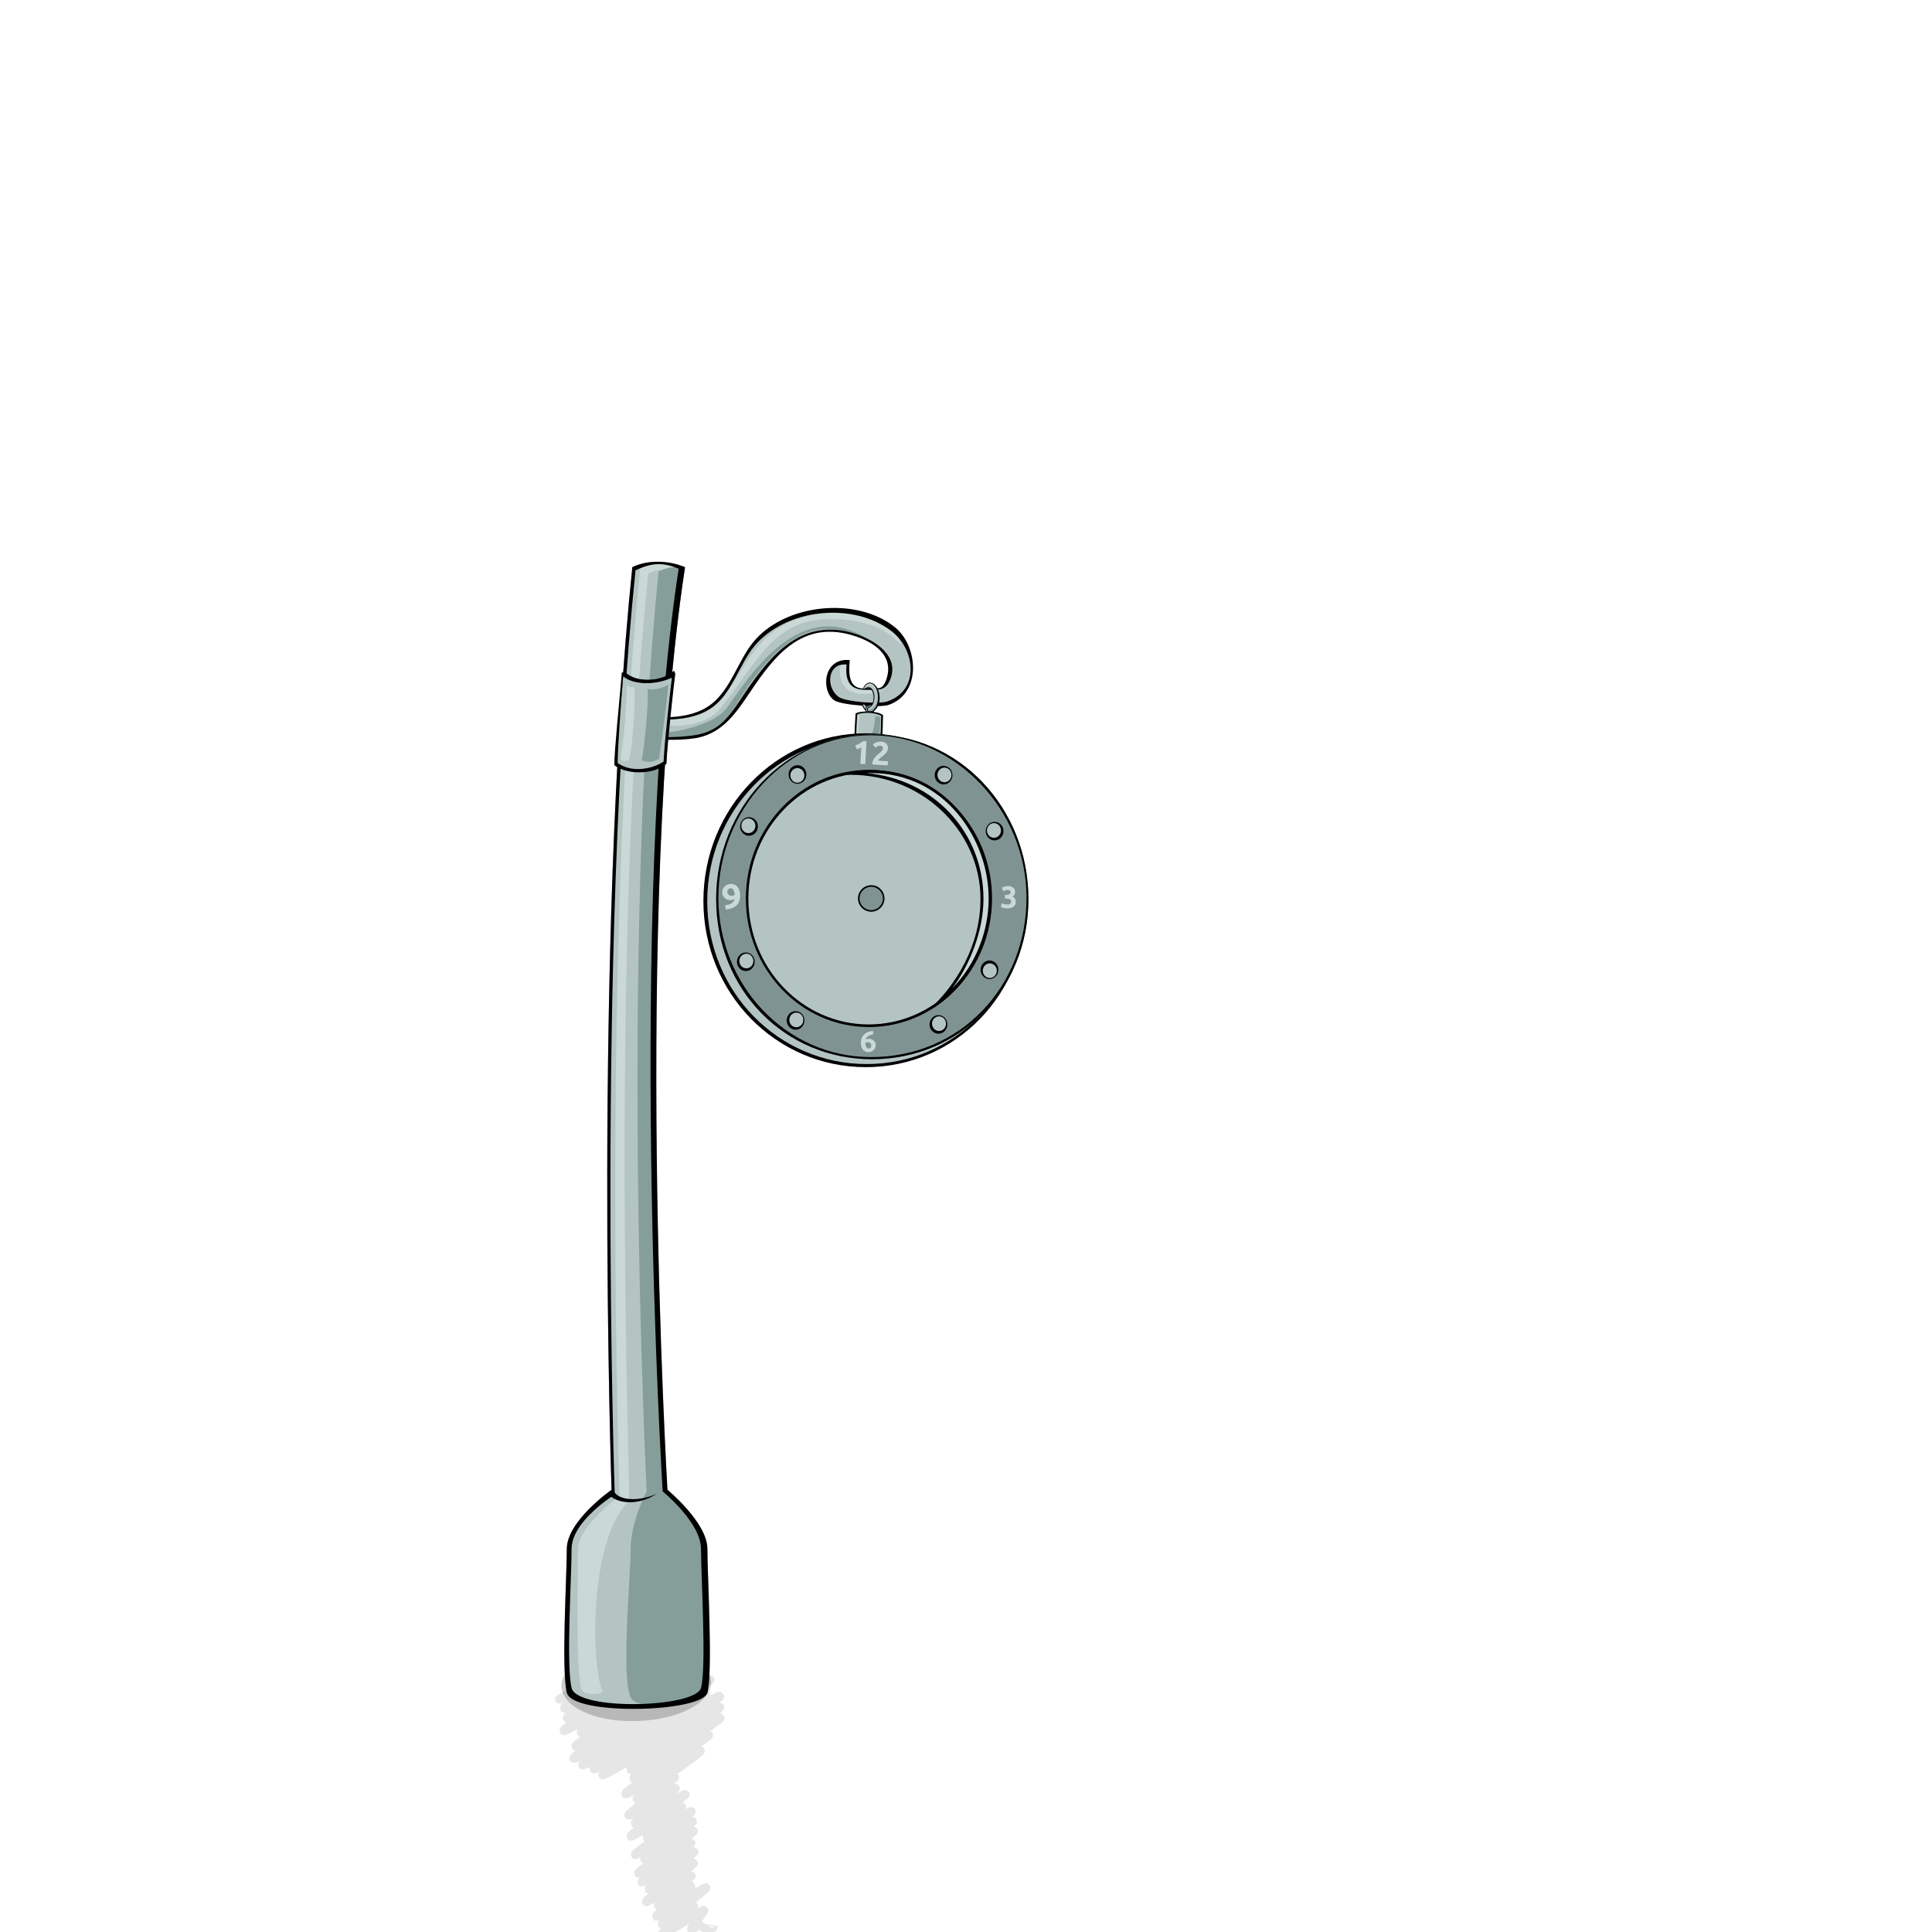 <?xml version="1.0" encoding="utf-8"?>
<!DOCTYPE svg PUBLIC "-//W3C//DTD SVG 1.1//EN" "http://www.w3.org/Graphics/SVG/1.1/DTD/svg11.dtd">
<svg version="1.1" id="horloge" xmlns="http://www.w3.org/2000/svg" xmlns:xlink="http://www.w3.org/1999/xlink" x="0px" y="0px"
	 width="650px" height="650px" viewBox="0 187 650 650" enable-background="new 0 187 650 650" xml:space="preserve">
<path opacity="0.1" fill="none" stroke="#000000" stroke-width="3" stroke-linecap="round" stroke-linejoin="round" d="
	M188.229,758.633c0.057,0.098,7.083-4.258,7.154-4.13c0.12,0.206-5.688,7.063-5.596,7.223c0.213,0.371,16.715-10.098,16.911-9.762
	c0.24,0.417-16.157,12.51-15.863,13.02c0.296,0.512,23.981-14.809,24.396-14.087c0.405,0.701-25.958,17.626-25.512,18.399
	c0.438,0.757,36.056-21.869,36.512-21.08c0.54,0.935-31.299,20.606-30.752,21.556c0.634,1.098,37.322-22.783,37.859-21.857
	c0.492,0.854-40.158,25.625-39.612,26.571c0.729,1.264,42.817-26.051,43.394-25.054c0.653,1.132-44.667,28.04-44.042,29.122
	c0.565,0.978,45.166-27.629,45.838-26.464c0.523,0.905-43.49,27.652-42.872,28.723c0.608,1.054,40.606-25.136,41.338-23.866
	c0.554,0.96-38.132,24.104-37.511,25.182c0.468,0.811,41.569-25.563,42.248-24.391c0.591,1.023-39.861,25.549-39.381,26.381
	c0.538,0.93,38.946-23.527,39.396-22.746c0.483,0.838-30.282,20.273-29.883,20.965c0.427,0.741,29.595-18.116,30.042-17.344
	c0.354,0.614-29.52,19.488-29.065,20.275c0.415,0.721,24.707-15.417,25.205-14.552c0.416,0.722-28.442,18.897-27.938,19.769
	c0.424,0.733,24.716-15.184,25.112-14.499c0.4,0.691-21.66,15.629-21.318,16.221c0.263,0.458,12.457-7.688,12.671-7.318
	c0.289,0.503-15.696,12.349-15.434,12.803c0.244,0.421,15.466-9.493,15.712-9.071c0.201,0.353-13.795,11.483-13.614,11.798
	c0.247,0.427,16.706-10.104,16.905-9.761c0.292,0.508-18.529,13.536-18.214,14.078c0.266,0.461,16.82-10.219,17.041-9.839
	c0.167,0.288-11.988,9.857-11.779,10.219c0.274,0.476,14.711-9.05,14.953-8.634c0.35,0.606-19.112,13.95-18.815,14.465
	c0.233,0.401,19.025-11.546,19.269-11.124c0.256,0.442-16.375,12.186-16.113,12.639c0.206,0.354,16.257-9.849,16.457-9.502
	c0.292,0.504-18.762,13.788-18.489,14.262c0.211,0.363,17.446-10.559,17.657-10.195c0.236,0.411-16.835,12.756-16.614,13.14
	c0.209,0.364,17.372-10.537,17.591-10.157c0.256,0.449-15.387,12.096-15.165,12.483c0.193,0.337,14.847-9.033,15.048-8.688
	c0.211,0.364-16.118,12.554-15.887,12.951c0.223,0.384,14.889-9.083,15.099-8.718c0.16,0.278-11.388,9.571-11.185,9.925
	c0.207,0.358,10.793-6.758,11.022-6.362c0.204,0.354-11.76,9.748-11.545,10.121c0.182,0.314,16.414-9.987,16.635-9.604
	c0.281,0.486-14.985,11.859-14.782,12.211c0.231,0.399,10.451-6.439,10.627-6.136c0.215,0.374-11.102,9.451-10.899,9.8
	c0.188,0.329,14.217-8.646,14.407-8.317c0.096,0.164-4.475,6.365-4.38,6.528c0.093,0.16,2.772-1.833,2.873-1.656
	c0.04,0.069,2.919,1.79,2.968,1.873c0.022,0.04,1.587-0.955,1.604-0.927"/>
<path opacity="0.2" enable-background="new    " d="M239.224,752.885c0.211,6.893-10.904,12.784-25.159,13.157
	c-14.257,0.372-24.984-4.912-25.196-11.807c-0.211-6.892,11.177-12.782,25.434-13.155
	C228.56,740.705,239.013,745.995,239.224,752.885z"/>
<g id="horloge_-_poteau">
	<path fill="#B3C4C2" d="M211.388,428.873c9.565,0,20.74,1.791,28.607-4.152c6.302-4.759,8.863-14.285,13.699-20.184
		c10.536-12.854,33.461-15.215,46.374-5.094c7.758,6.082,9.569,19.742-1.572,23.543c-2.948,1.006-13.995,0.107-16.285-1.507
		c-4.483-3.162-4.468-11.613,2.99-11.142c-0.493,4.688-0.209,8.297,5.442,8.533c4.84,0.202,7.078,0.02,8.197-2.889
		c3.162-8.21-4.508-13.639-11.004-15.726c-17.788-5.714-28.137,6.574-37.071,19.616c-4.463,6.516-7.437,12.53-15.845,14.257
		c-5.555,1.141-21.973,2.012-24.603-3.104L211.388,428.873z"/>
	<path fill="#859E9A" d="M223.75,433.442c3.225,0,15.589-2.418,20.157-7.525c4.569-5.106,23.919-41.657,49.452-22.844
		c-9.139-3.763-24.726-14.782-46.764,22.844c-6.969,11.899-23.651,9.408-23.651,9.408L223.75,433.442z"/>
	<path fill="#CAD8D6" d="M223.75,431.024c0,0,12.793,1.705,18.813-5.913c13.17-16.663,18.003-30.166,37.628-29.833
		c15.856,0.269,20.963,6.72,22.845,8.601c-0.539-7.256-15.326-11.078-23.115-10.75c-25.531,1.076-28.488,19.619-37.894,29.833
		c-4.607,5.002-18.813,5.912-18.813,5.912L223.75,431.024z"/>
	<path fill="#CAD8D6" d="M282.609,410.867c-0.27,2.418-1.076,12.9,14.513,8.6c-7.525-0.269-13.034-0.077-12.296-8.907
		C284.49,410.598,282.609,410.867,282.609,410.867z"/>
	<path d="M301.14,398.073c-12.912-10.511-37.449-8.059-47.984,5.291c-4.836,6.126-7.397,15.479-13.7,20.423
		c-7.866,6.17-19.042,4.312-28.606,4.312l-1.612,3.308c2.632,5.313,20.125,4.947,25.679,3.762
		c8.407-1.793,12.931-8.616,17.457-15.343c8.197-12.185,17.673-24.695,35.46-18.759c6.498,2.167,12.782,6.575,10.514,14.021
		c-1.458,4.778-3.136,3.178-7.1,3.513c-5.659,0.479-5.839-4.651-5.345-9.52c-8.937-0.901-9.79,10.205-5.306,13.49
		c2.291,1.676,15.49,2.609,18.436,1.564C310.172,420.189,308.898,404.39,301.14,398.073z M298.493,422.986
		c-2.947,1.007-13.994,0.108-16.284-1.507c-4.483-3.162-3.937-11.511,2.617-10.919c-0.494,4.688,0.575,8.609,6.286,8.511
		c3.965-0.066,6.652,0.672,8.309-3.245c3.429-8.102-5.09-13.484-11.587-15.572c-17.787-5.714-28.138,6.574-37.072,19.617
		c-4.463,6.516-7.437,12.53-15.844,14.256c-5.556,1.141-21.973,2.013-24.605-3.103l1.074-2.151c9.566,0,20.741,1.791,28.608-4.152
		c6.302-4.759,8.863-14.284,13.697-20.183c10.538-12.855,33.462-15.216,46.374-5.095
		C307.822,405.524,309.634,419.186,298.493,422.986z"/>
	<path fill="#B3C4C2" d="M190.693,756.492c-1.881-7.795,0-38.97,0-48.377c0-9.408,15.052-19.889,15.052-19.889
		s-6.181-181.95,6.987-310.417c5.645-2.688,12.632-2.15,17.738,0c-17.47,114.49-5.913,310.417-5.913,310.417
		s13.437,11.02,13.437,19.889c0,8.867,1.882,41.656,0,48.377C236.114,763.211,192.574,764.285,190.693,756.492z"/>
	<path fill="#CAD8D6" d="M227.245,377.81c0,0-6.182-2.688-11.827,0c-13.168,128.467-6.987,312.567-6.987,312.567
		c-2.24,1.522-13.976,10.802-13.976,17.738c0,9.406-0.806,39.238,1.076,47.031c0.668,2.769,7.8,1.85,7.256,0.807
		c-3.709-7.108-5.106-50.258,8.87-63.966c0.538-2.685-6.719-183.561,6.45-312.027c5.644-2.689,5.912,0,5.912,0L227.245,377.81z"/>
	<path fill="#859E9A" d="M212.194,758.104c-3.32-7.299,0-40.582,0-49.989c0-9.405,5.374-19.35,5.374-19.35
		s-9.138-181.056,4.031-309.523c2.15-1.075,4.839-1.792,8.871-1.433c-17.47,114.491-6.453,310.417-6.453,310.417
		s13.439,11.02,13.439,19.889s1.344,38.97-0.537,45.687C235.039,760.523,214.433,763.03,212.194,758.104z"/>
	<path d="M237.994,708.115c0-8.869-13.437-19.889-13.437-19.889S213,492.302,230.47,377.811c-5.107-2.15-12.094-2.688-17.739,0
		c-13.167,128.467-6.987,310.416-6.987,310.416s-15.051,10.483-15.051,19.889c0,9.406-1.881,40.582,0,48.378
		c1.881,7.792,45.42,6.718,47.301,0C239.875,749.772,237.994,716.984,237.994,708.115z M235.844,754.88
		c-1.881,6.718-41.657,7.794-43.538,0c-1.882-7.794,0-37.358,0-46.765c0-9.405,14.513-18.276,14.513-18.276
		s-6.182-182.488,6.989-310.953c5.643-2.688,9.405-2.688,14.511-0.539c-17.469,114.491-5.374,310.419-5.374,310.419
		s12.9,10.48,12.9,19.351C235.844,716.984,237.725,748.16,235.844,754.88z"/>
	<path fill="#B3C4C2" d="M209.776,413.285c3.089,2.957,11.288,3.359,17.2,0.538c-0.404,3.091-2.553,23.114-2.823,30.102
		c-2.821,1.344-12.093,2.957-16.797,0.539C207.357,439.356,209.103,421.752,209.776,413.285z"/>
	<path d="M209.211,413.285c-0.702,8.467-2.528,26.071-2.528,31.177c5.063,3.762,14.379,2.687,17.546-0.539
		c0.281-6.987,2.527-27.01,2.948-30.102C221.001,416.644,212.44,416.243,209.211,413.285z M223.268,443.199
		c-3.64,2.517-10.626,3.95-15.462,0.512c0-4.873,1.164-21.136,1.828-29.216c3.051,2.821,10.582,3.206,16.42,0.513
		C225.656,417.958,223.534,436.529,223.268,443.199z"/>
	<path d="M226.761,412.665c-3.884,3.644-12.686,4.382-16.68,0.258c-0.285,0.167-0.647,0.364-0.978,0.497
		c3.292,4.031,11.624,4.636,18.142,0.403C227.045,413.327,226.992,413.048,226.761,412.665z"/>
	<path fill="#859E9A" d="M217.837,418.841c2.33,0.358,4.479-0.178,6.988-1.434c-0.358,6.092-3.045,24.009-3.045,24.905
		c-2.866,1.433-4.121,1.074-5.914,0.537C216.584,439.983,218.376,423.858,217.837,418.841z"/>
	<path fill="#CAD8D6" d="M210.85,417.586c0.897,0.359,1.255,0.717,2.33,0.717c1.075,0-0.537,24.367-1.792,24.546
		c-1.253,0.181-1.792,0.358-2.688-0.537C209.776,437.833,211.029,421.887,210.85,417.586z"/>
	<path d="M206.281,687.867c0.448,3.495,7.346,4.931,14.693,1.702c-7.615,4.929-14.785,2.42-16.037,0.181
		C205.654,688.317,206.281,687.867,206.281,687.867z"/>
</g>
<g id="horloge_-_attache">
	<path d="M291.045,423.994c0.308,0.542,0.716,0.882,1.157,0.882c0.929,0,1.714-1.486,1.714-3.242s-0.786-3.073-1.714-3.073
		c-0.234,0-0.461-0.073-0.667,0.098c-0.323-0.003-0.729-0.027-1.195-0.115c0.547-1.084,1.376-1.925,2.317-1.891
		c1.88,0.068,3.294,2.396,3.294,5.173c0,2.777-1.607,4.864-3.294,4.864c-1.185,0-2.188-1.079-2.68-2.685
		C290.318,424.009,290.689,424.007,291.045,423.994z M292.655,426.152c1.34,0,2.471-2.023,2.471-4.418
		c0-2.394-1.13-4.417-2.471-4.417c-0.573,0-1.109,0.374-1.535,0.989c0.32-0.289,0.688-0.451,1.083-0.451
		c1.263,0,2.25,1.659,2.25,3.78c0,2.12-0.988,3.778-2.25,3.778c-0.536,0-1.022-0.298-1.405-0.806
		C291.255,425.547,291.926,426.152,292.655,426.152z"/>
	<path fill="#B3C4C2" d="M290.8,424.011c0.357,0.638,0.855,1.033,1.403,1.033c1.095,0,1.982-1.573,1.982-3.511
		c0-1.939-0.888-3.343-1.982-3.343c-0.417,0-0.806,0.063-1.125,0.454c-0.167-0.005-0.341-0.015-0.512-0.033
		c0.502-1.018,1.252-1.665,2.09-1.665c1.511,0,2.739,2.099,2.739,4.687c0,2.587-1.227,4.687-2.739,4.687
		c-1,0-1.874-0.923-2.35-2.295C290.462,424.022,290.63,424.018,290.8,424.011z"/>
	<path fill="#859E9A" d="M295.104,423.186c-0.943,1.971-2.598,3.718-4.258,1.612C291.341,426.589,294.431,427.037,295.104,423.186z"
		/>
	<path fill="#B3C4C2" d="M292.673,424.236c0.167,0,0.326,0.04,0.473,0.104c-0.087,0.13-0.164,0.207-0.355,0.367
		c-0.511,0-0.924,0.466-0.924,1.043c0,0.573,0.412,1.04,0.924,1.04c0.268,0,0.506-0.13,0.674-0.335
		c0.166-0.061,0.34-0.161,0.501-0.271c-0.154,0.659-0.671,1.146-1.292,1.146c-0.742,0-1.345-0.691-1.345-1.546
		C291.33,424.93,291.931,424.236,292.673,424.236z"/>
	<path d="M292.792,426.925c-0.583,0-1.059-0.528-1.059-1.175c0-0.649,0.475-1.177,1.059-1.177c0.045,0,0.091,0.009,0.136,0.015
		c-0.04,0.035-0.081,0.073-0.136,0.119c-0.039,0.032-0.067,0.083-0.092,0.146c-0.392,0.052-0.698,0.433-0.698,0.897
		c0,0.498,0.354,0.905,0.788,0.905c0.155,0,0.298-0.052,0.419-0.14c0.146-0.015,0.315-0.075,0.488-0.167
		C293.511,426.692,293.176,426.925,292.792,426.925z"/>
	<path d="M292.673,424.103c0.194,0,0.378,0.045,0.548,0.123c-0.062,0.097-0.106,0.164-0.16,0.227
		c-0.123-0.049-0.252-0.081-0.388-0.081c-0.666,0-1.209,0.633-1.209,1.41c0,0.779,0.543,1.411,1.209,1.411
		c0.512,0,0.95-0.375,1.125-0.901c0.118-0.07,0.229-0.147,0.33-0.231c-0.119,0.794-0.722,1.402-1.454,1.402
		c-0.815,0-1.479-0.754-1.479-1.681C291.195,424.856,291.858,424.103,292.673,424.103z"/>
	<path fill="#CAD8D6" d="M295.16,420.341c-0.269-1.581-1.046-3.009-2.117-3.294c-1.142-0.301-1.848,0.807-2.082,1.009
		c0.671-0.47,1.283-0.824,2.082-0.503C294.052,417.955,294.454,418.762,295.16,420.341z"/>
	<path fill="#B3C4C2" d="M287.715,435.145c0-2.508,0.18-5.375,0.358-8.063c3.763-0.805,6.45-0.448,8.78,0.539
		c-0.179,2.329,0,4.568-0.359,7.346C295.599,437.294,289.506,438.549,287.715,435.145z"/>
	<path d="M287.859,427.02c-0.178,2.688-0.359,5.555-0.359,8.063c1.792,3.404,8.354,2.246,9.25-0.083
		c0.359-2.777,0.18-5.018,0.359-7.346C295.75,426.25,290,425.917,287.859,427.02z M296.164,434.759
		c-0.825,2.083-6.439,3.204-8.091,0.16c0-2.242,0.147-5.121,0.314-7.523c1.791-0.941,6.451-0.716,8.106,0.494
		C296.33,429.97,296.494,432.275,296.164,434.759z"/>
	<path fill="#CAD8D6" d="M288.656,427.754c0,0-0.638,5.52-0.236,7.201c1.445,2.218,5.611,1.512,6.989-0.336
		c0.068-1.511,0.808-5.61,0.808-5.61l-0.808,0.403c0,0-0.302,3.225-0.57,4.804c-0.37,0.941-4.067,2.822-6.014,0.135
		c-0.167-2.721,0.504-6.686,0.504-6.686L288.656,427.754z"/>
	<path fill="#859E9A" d="M290.134,436.265c3.562,0.807,4.719-0.711,5.712-1.546c-0.017-0.633,0.447-5.218,0.38-6.427
		c-0.627-0.269-1.702-0.405-1.702-0.405C294.053,431.65,294.031,435.19,290.134,436.265z"/>
</g>
<g id="horloge_-_cadran">
	<path fill="#B3C4C2" d="M344.96,490.511c0,30.776-23.746,55.271-53.579,55.271c-29.832,0-54.015-24.495-54.015-55.271
		s24.183-55.726,54.015-55.726C321.215,434.787,344.96,459.734,344.96,490.511z"/>
	<circle fill="#7F9392" cx="293.125" cy="489.375" r="4.25"/>
	<path d="M291.313,433.711c-30.189,0-54.662,25.245-54.662,56.39c0,31.144,24.473,55.932,54.662,55.932
		c30.189,0,54.218-24.788,54.218-55.932C345.531,458.958,321.503,433.711,291.313,433.711z M291.596,544.992
		c-29.633,0-53.656-24.265-53.656-54.748s24.024-55.195,53.656-55.195c29.633,0,53.221,24.711,53.221,55.195
		S321.229,544.992,291.596,544.992z"/>
	<path fill="#7F9392" d="M293.418,434.104c-29.279,0-52.475,24.8-52.475,55.392c0,30.592,23.197,53.87,52.475,53.87
		c29.279,0,52.583-23.277,52.583-53.87C346.001,458.904,322.697,434.104,293.418,434.104z M292.345,532.554
		c-22.876,0-41.421-19.376-41.421-43.282c0-23.904,18.545-43.283,41.421-43.283c22.876,0,41.423,19.378,41.423,43.283
		C333.768,513.178,315.221,532.554,292.345,532.554z"/>
	<path d="M293.418,434.104c-29.279,0-52.475,24.8-52.475,55.392c0,30.592,23.197,53.87,52.475,53.87
		c29.279,0,52.583-23.277,52.583-53.87C346.001,458.904,322.697,434.104,293.418,434.104z M292.989,542.646
		c-28.33,0-51.296-23.997-51.296-53.599c0-29.602,22.965-54.673,51.296-54.673c28.329,0,52.369,25.071,52.369,54.673
		C345.358,518.65,323.429,542.646,292.989,542.646z"/>
	<path d="M293.118,484.815c-2.462,0-4.458,1.996-4.458,4.458c0,2.461,1.996,4.457,4.458,4.457c2.461,0,4.457-1.994,4.457-4.457
		C297.575,486.809,295.579,484.815,293.118,484.815z M293.118,493.205c-2.172,0-3.934-1.762-3.934-3.933
		c0-2.173,1.762-3.932,3.934-3.932c2.171,0,3.933,1.759,3.933,3.932C297.051,491.443,295.29,493.205,293.118,493.205z"/>
	<ellipse fill="#B3C4C2" cx="251.996" cy="465.052" rx="3.006" ry="3.139"/>
	<path d="M251.996,461.913c-1.66,0-3.004,1.405-3.004,3.139s1.344,3.14,3.004,3.14c1.658,0,3.006-1.405,3.006-3.14
		C255,463.317,253.654,461.913,251.996,461.913z M251.781,467.295c-1.304,0-2.361-1.106-2.361-2.468
		c0-1.365,1.057-2.468,2.361-2.468c1.304,0,2.361,1.103,2.361,2.468C254.142,466.189,253.085,467.295,251.781,467.295z"/>
	<path fill="#B3C4C2" d="M266.453,445.088c1.306-1.071,3.195-0.831,4.219,0.534c1.023,1.365,0.795,3.339-0.512,4.408
		c-1.307,1.07-3.194,0.831-4.219-0.534C264.919,448.132,265.148,446.159,266.453,445.088z"/>
	<path d="M265.941,449.497c1.023,1.364,2.912,1.604,4.219,0.534s1.535-3.043,0.511-4.407c-1.023-1.368-2.913-1.607-4.219-0.536
		C265.148,446.159,264.919,448.132,265.941,449.497z M270.128,446.353c0.805,1.072,0.625,2.623-0.402,3.464
		c-1.026,0.84-2.509,0.651-3.314-0.421c-0.804-1.072-0.625-2.622,0.401-3.462C267.841,445.094,269.323,445.28,270.128,446.353z"/>
	<path fill="#B3C4C2" d="M315.825,450.421c-1.394-0.942-1.793-2.885-0.893-4.341c0.901-1.458,2.762-1.874,4.155-0.933
		c1.392,0.942,1.792,2.885,0.891,4.342C319.079,450.944,317.218,451.361,315.825,450.421z"/>
	<path d="M319.979,449.489c0.9-1.458,0.501-3.399-0.892-4.342c-1.394-0.941-3.253-0.523-4.155,0.933
		c-0.9,1.456-0.5,3.399,0.893,4.341C317.218,451.361,319.079,450.944,319.979,449.489z M315.769,446.378
		c0.708-1.145,2.169-1.472,3.265-0.733c1.095,0.74,1.41,2.268,0.701,3.411c-0.707,1.144-2.169,1.472-3.264,0.732
		C315.376,449.049,315.062,447.523,315.769,446.378z"/>
	<ellipse fill="#B3C4C2" cx="334.626" cy="466.623" rx="3.006" ry="3.14"/>
	<path d="M334.626,463.482c-1.659,0-3.006,1.405-3.006,3.139c0,1.735,1.346,3.142,3.006,3.142c1.658,0,3.003-1.406,3.003-3.142
		C337.631,464.887,336.285,463.482,334.626,463.482z M334.411,468.864c-1.303,0-2.36-1.104-2.36-2.467s1.057-2.466,2.36-2.466
		c1.304,0,2.361,1.104,2.361,2.466S335.715,468.864,334.411,468.864z"/>
	<path fill="#B3C4C2" d="M251.354,513.686c-1.643,0.247-3.168-0.942-3.407-2.658c-0.238-1.714,0.9-3.309,2.542-3.558
		c1.643-0.251,3.167,0.939,3.406,2.656C254.134,511.842,252.998,513.434,251.354,513.686z"/>
	<path d="M253.895,510.126c-0.239-1.717-1.763-2.906-3.405-2.656c-1.643,0.249-2.78,1.843-2.542,3.558
		c0.239,1.716,1.764,2.905,3.407,2.658C252.998,513.434,254.134,511.842,253.895,510.126z M248.768,510.678
		c-0.188-1.348,0.706-2.601,1.996-2.797c1.292-0.194,2.488,0.739,2.677,2.085c0.187,1.349-0.706,2.603-1.997,2.797
		C250.153,512.957,248.955,512.025,248.768,510.678z"/>
	<path fill="#B3C4C2" d="M267.041,533.383c-1.624-0.359-2.661-2.025-2.317-3.723c0.345-1.694,1.939-2.778,3.563-2.418
		c1.623,0.354,2.661,2.022,2.316,3.721C270.259,532.659,268.664,533.744,267.041,533.383z"/>
	<path d="M270.603,530.963c0.344-1.698-0.693-3.366-2.317-3.721c-1.623-0.36-3.218,0.724-3.563,2.418
		c-0.343,1.697,0.694,3.363,2.317,3.723C268.664,533.744,270.259,532.659,270.603,530.963z M265.609,529.628
		c0.269-1.334,1.521-2.184,2.797-1.901c1.276,0.281,2.09,1.59,1.821,2.923c-0.27,1.334-1.523,2.188-2.799,1.901
		C266.153,532.27,265.338,530.962,265.609,529.628z"/>
	<path fill="#B3C4C2" d="M316.171,534.766c-1.643,0.249-3.168-0.941-3.408-2.66c-0.238-1.711,0.9-3.307,2.542-3.558
		c1.642-0.249,3.167,0.94,3.406,2.659C318.951,532.921,317.814,534.513,316.171,534.766z"/>
	<path d="M318.712,531.208c-0.237-1.718-1.763-2.907-3.406-2.659c-1.643,0.251-2.78,1.846-2.542,3.559
		c0.238,1.717,1.764,2.906,3.407,2.66C317.814,534.513,318.951,532.921,318.712,531.208z M313.584,531.758
		c-0.187-1.347,0.707-2.6,1.997-2.796c1.29-0.196,2.489,0.739,2.676,2.085c0.188,1.347-0.705,2.601-1.997,2.798
		C314.971,534.04,313.772,533.105,313.584,531.758z"/>
	<path fill="#B3C4C2" d="M330.211,511.887c0.728-1.554,2.529-2.203,4.019-1.437c1.491,0.762,2.107,2.643,1.375,4.199
		c-0.729,1.557-2.528,2.201-4.02,1.44C330.097,515.325,329.48,513.442,330.211,511.887z"/>
	<path d="M331.587,516.087c1.491,0.763,3.289,0.118,4.02-1.439c0.731-1.557,0.116-3.436-1.376-4.201
		c-1.49-0.765-3.291-0.117-4.019,1.439C329.48,513.442,330.097,515.325,331.587,516.087z M334.045,511.354
		c1.173,0.599,1.657,2.076,1.082,3.301c-0.572,1.223-1.988,1.729-3.159,1.129c-1.171-0.599-1.655-2.077-1.082-3.299
		C331.46,511.259,332.874,510.754,334.045,511.354z"/>
	<path d="M292.345,445.989c-22.876,0-41.421,19.378-41.421,43.283c0,23.906,18.545,43.282,41.421,43.282
		c22.876,0,41.423-19.376,41.423-43.282C333.768,465.369,315.221,445.989,292.345,445.989z M292.274,531.659
		c-22.365,0-40.494-18.945-40.494-42.312c0-23.367,18.129-42.311,40.494-42.311c22.362,0,40.492,18.944,40.492,42.311
		C332.765,512.714,314.637,531.659,292.274,531.659z"/>
	<g>
		<path fill="#CAD8D6" d="M283.75,447.625c26.681-2.174,46.843,18.157,46.625,41.75c-0.125,13.5-4.375,22.75-11.625,32.25
			c7.375-8.25,14.375-16.238,14.375-32.375C333.124,465.904,313.556,441.201,283.75,447.625z"/>
		<path d="M312.368,526.937c9.382-8.562,17.507-21.838,17.507-37.562c0-23.22-20.625-43.125-46.5-41.625
			c-1.271,0.074,6.686-1.658,9.781-1.658c24.995,0,40.327,22.403,40.469,43.158C333.75,507.5,321.236,522.873,312.368,526.937z
			 M291.515,447.125c22.361,1.861,39.36,19.749,39.36,42.25c0,10.994-4.75,22.494-10.5,30.125c8-8.125,12.25-19.281,12.25-30.25
			c-0.001-20.275-15.091-42.158-39.469-42.158C292.612,447.092,292.065,447.103,291.515,447.125z"/>
	</g>
	<path fill="#CAD8D6" d="M287.75,437.781c0.864-0.302,1.742-0.707,2.45-1.296c0.341-0.284,0.896-0.117,1.331-0.093l-0.433,7.681
		l-1.651-0.093l0.312-5.53c-0.328,0.192-1.496,0.889-1.647,0.429C287.99,438.513,287.87,438.147,287.75,437.781z"/>
	<path fill="#CAD8D6" d="M298.744,438.824c-0.056,0.998-0.851,1.771-1.557,2.388c-0.52,0.454-1.51,1.042-1.755,1.717
		c1.101,0.062,2.202,0.125,3.303,0.187l-0.078,1.385l-5.121-0.288c-0.238-1.881,1.414-3.021,2.655-4.104
		c0.513-0.446,1.453-1.601,0.43-2.094c-0.718-0.346-1.623,0.077-2.167,0.567c-0.252-0.4-0.504-0.799-0.755-1.199
		C295.293,436.056,298.903,436.041,298.744,438.824C298.728,439.104,298.763,438.484,298.744,438.824z"/>
	<path fill="#CAD8D6" d="M338.811,492.62c-0.276-0.008-2.149-0.214-2.058-0.561c0.104-0.394,0.209-0.788,0.313-1.182
		c0.766,0.349,2.807,0.949,3.102-0.316c0.291-1.253-1.266-1.25-2.09-1.274l0.037-1.244l0.684,0.02
		c0.668,0.019,1.693-0.554,1.044-1.326c-0.539-0.642-1.701-0.239-2.285,0.106c-0.172-0.382-0.344-0.764-0.517-1.146
		c1.058-0.61,2.527-0.862,3.629-0.206c1.133,0.674,1.215,2.521-0.04,3.118c0.989,0.437,1.318,1.506,1.006,2.5
		C341.257,492.322,339.946,492.652,338.811,492.62C338.625,492.614,339.309,492.634,338.811,492.62z"/>
	<path fill="#CAD8D6" d="M292.06,536.489c1.804-0.146,3.146,1.439,2.312,3.192c-0.662,1.395-2.795,1.789-3.885,0.666
		c-1.092-1.127-1.079-3.28-0.339-4.581c0.436-0.766,1.163-1.302,1.981-1.604c0.409-0.153,0.838-0.25,1.271-0.307
		c0.274-0.126,0.383-0.036,0.326,0.268c0.045,0.298,0.089,0.596,0.133,0.893c-1.107,0.115-2.322,0.533-2.648,1.721
		C291.469,536.593,291.766,536.512,292.06,536.489C292.486,536.454,291.929,536.499,292.06,536.489z M291.967,537.644
		c-0.759,0.063-0.895,0.202-0.763,0.926c0.107,0.585,0.396,1.242,1.104,1.184C293.6,539.646,293.336,537.532,291.967,537.644
		C291.822,537.656,292.36,537.612,291.967,537.644z"/>
	<path fill="#CAD8D6" d="M247.133,489.461c-1.861,1.082-4.194-0.17-4.132-2.317c0.061-2.143,2.405-3.391,4.298-2.437
		c1.868,0.942,2.02,4.046,1.308,5.739c-0.441,1.048-1.344,1.745-2.396,2.123c-0.454,0.162-0.927,0.27-1.403,0.342
		c-0.475,0.073-0.62,0.256-0.691-0.292c-0.048-0.362-0.104-0.722-0.157-1.083C245.347,491.398,246.783,490.983,247.133,489.461
		C246.975,489.553,247.052,489.816,247.133,489.461z M246.179,488.389c0.284-0.023,0.93-0.068,0.976-0.389
		c-0.054-0.897-0.575-2.837-1.902-1.955C244.087,486.822,244.906,488.493,246.179,488.389
		C246.36,488.374,245.708,488.427,246.179,488.389z"/>
</g>
</svg>

